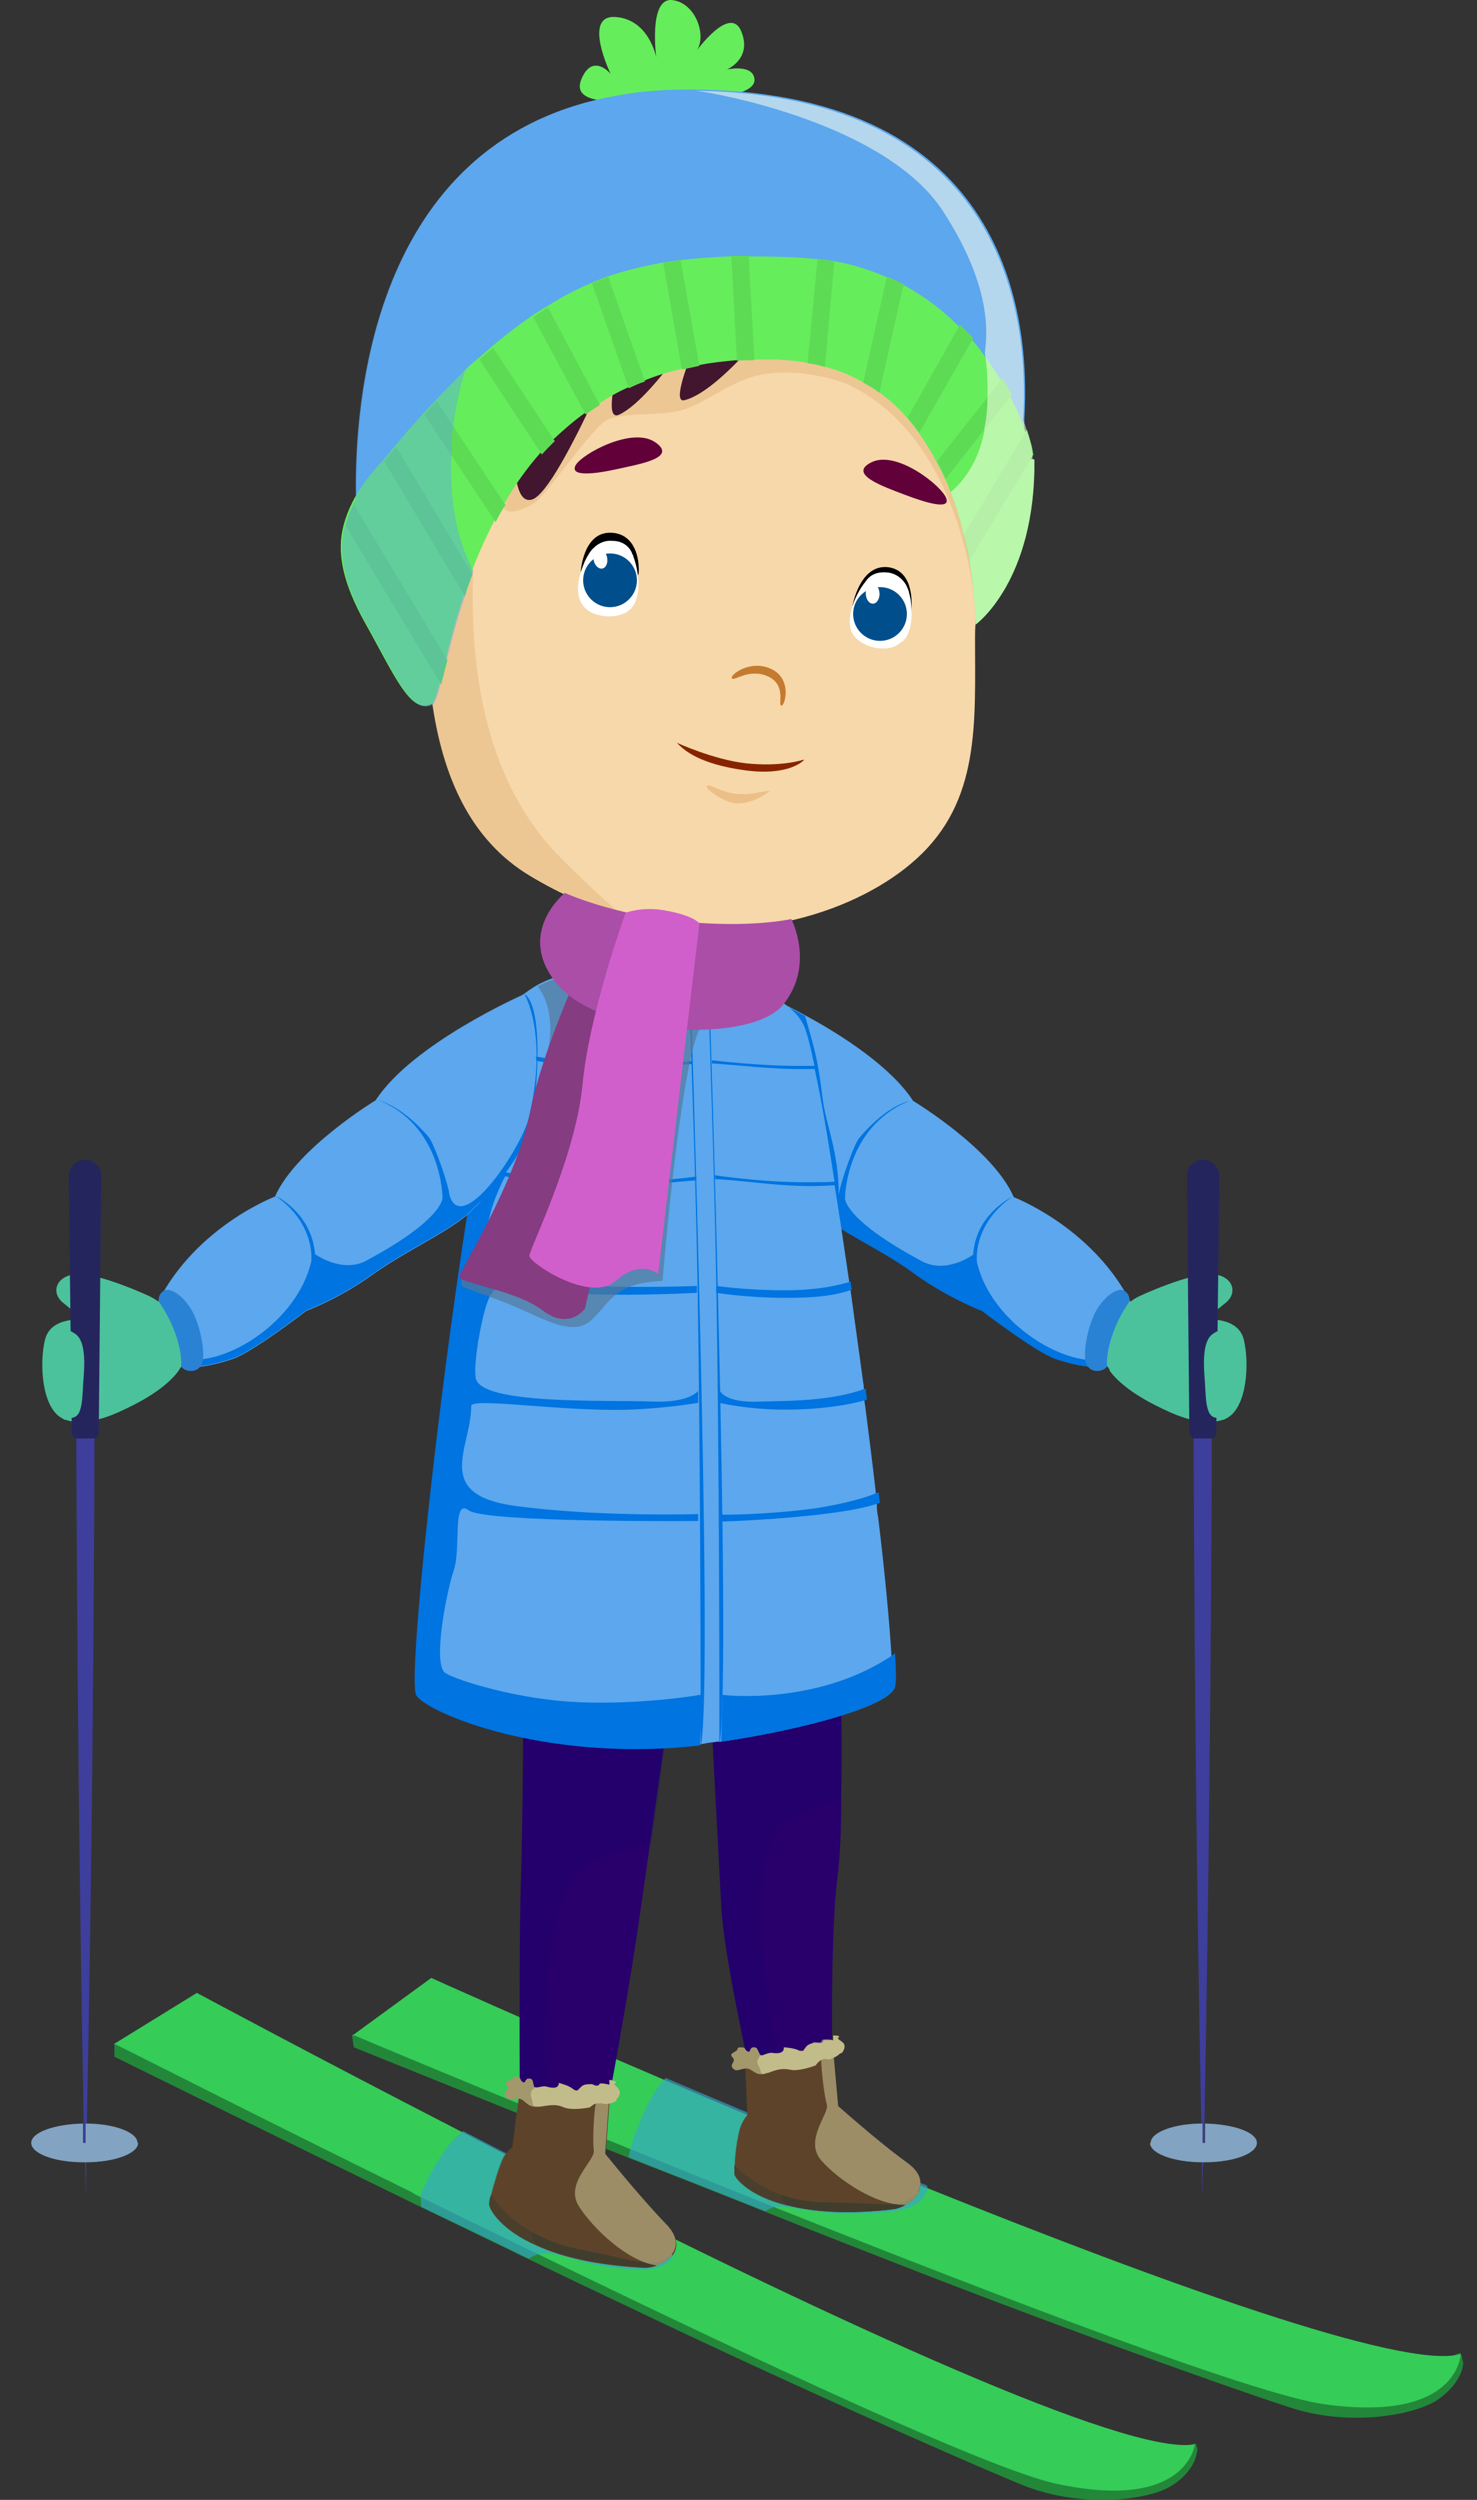 <svg width="65" height="110" viewBox="0 0 65 110" fill="none" xmlns="http://www.w3.org/2000/svg">
<rect x="0" y="0" width="65" height="110" fill="#333333" stroke="none"/>
<path d="M64.391 103.92C64.418 104.195 64.198 104.965 63.263 105.598C62.328 106.231 59.605 106.781 57.019 106.011C55.974 105.708 48.767 103.205 40.736 100.097C38.398 99.189 36.005 98.254 33.667 97.319C31.604 96.494 29.569 95.696 27.671 94.953C20.877 92.23 15.568 90.085 15.568 90.085L15.486 89.535C15.486 89.535 15.486 89.535 15.513 89.535C15.513 89.535 15.541 89.535 15.568 89.535L27.946 93.936L37.628 97.401L59.632 105.24L64.253 103.535C64.253 103.535 64.336 103.59 64.363 103.865L64.391 103.92Z" fill="#23873A"/>
<path d="M64.281 103.592C64.281 103.592 64.198 106.617 58.284 105.792C55.259 105.379 44.257 101.171 34.162 97.155C31.962 96.275 29.789 95.395 27.753 94.57C21.344 91.984 16.311 89.866 15.596 89.564C15.596 89.564 15.568 89.564 15.541 89.564H15.513L18.979 87.033C18.979 87.033 23.297 88.986 29.294 91.544C31.356 92.424 33.584 93.359 35.95 94.322C36.417 94.515 36.885 94.707 37.353 94.9C37.353 94.9 37.353 94.9 37.38 94.9C38.508 95.34 39.636 95.835 40.791 96.275C51.133 100.428 61.75 104.279 64.253 103.592H64.281Z" fill="#35CC58"/>
<path d="M26.323 94.375C26.185 94.87 29.046 97.703 29.156 97.951C29.816 99.189 28.743 99.656 27.89 99.601C26.35 99.519 24.59 98.913 23.379 98.308C22.884 98.088 22.499 97.841 22.224 97.648C20.849 96.658 22.884 94.21 22.884 94.21C22.884 94.21 22.829 86.206 22.912 83.153C23.022 79.659 23.022 75.424 23.022 75.424L29.403 75.369C29.403 75.369 29.403 75.424 29.403 75.506C29.321 76.111 28.936 78.779 28.605 81.145C28.33 83.07 28.083 84.803 28.028 85.161C27.478 88.764 26.405 94.733 26.323 94.375Z" fill="#29006B"/>
<g style="mix-blend-mode:multiply" opacity="0.15">
<path d="M29.403 75.396C29.403 75.396 29.403 75.451 29.403 75.534C29.321 76.139 29.046 78.752 28.66 81.172H28.605C27.78 81.2 26.267 81.695 25.607 82.245C23.159 84.335 24.232 94.458 24.232 94.458C24.232 94.458 23.104 97.016 27.808 99.464C27.67 99.464 24.287 98.336 23.407 98.308C22.912 98.088 22.527 97.841 22.252 97.648C20.876 96.658 22.912 94.21 22.912 94.21C22.912 94.21 22.857 86.206 22.939 83.153C23.049 79.659 23.049 75.424 23.049 75.424L29.431 75.369L29.403 75.396Z" fill="#000075"/>
</g>
<path d="M38.838 97.266C37.435 97.376 35.785 97.073 34.575 96.661C33.997 96.468 33.53 96.276 33.2 96.111C31.769 95.313 33.337 92.645 33.337 92.645C33.337 92.645 33.337 92.535 33.282 92.37C33.282 92.287 33.227 92.177 33.2 92.067C32.842 90.444 31.852 85.961 31.742 83.898C31.604 81.34 31.219 73.941 31.219 73.941L36.968 73.088C36.968 73.088 37.078 76.087 37.023 78.892C37.023 78.975 37.023 79.085 37.023 79.167C37.023 80.487 36.968 81.725 36.858 82.578C36.5 85.246 36.638 92.315 36.638 92.315C36.583 92.837 39.663 95.23 39.828 95.478C40.626 96.606 39.663 97.211 38.866 97.266H38.838Z" fill="#29006B"/>
<g style="mix-blend-mode:multiply" opacity="0.15">
<path d="M38.728 97.211C38.481 97.211 35.593 96.661 34.575 96.661C33.997 96.468 33.53 96.276 33.2 96.111C31.769 95.313 33.337 92.645 33.337 92.645C33.337 92.645 33.337 92.535 33.282 92.37C33.282 92.287 33.227 92.177 33.2 92.067C32.842 90.444 31.852 85.961 31.742 83.898C31.604 81.34 31.219 73.941 31.219 73.941L36.968 73.088C36.968 73.088 37.078 76.087 37.023 78.892C37.023 78.975 37.023 79.085 37.023 79.167C36.005 79.497 34.685 79.992 34.3 80.432C32.264 82.853 34.657 92.727 34.657 92.727C34.657 92.727 33.915 95.395 38.728 97.183V97.211Z" fill="#000075"/>
</g>
<path d="M31.329 44.838C30.201 45.223 29.184 44.783 28.523 44.315C28.221 44.123 28.001 43.903 27.891 43.793C27.808 43.71 27.753 43.655 27.753 43.655C27.781 43.655 27.808 43.6 27.836 43.572C29.019 42.5 28.716 39.639 28.716 39.639C28.716 39.639 31.659 39.364 31.714 39.887C31.714 39.914 31.714 39.942 31.714 39.997C31.522 40.409 31.549 41.427 31.577 42.225C31.604 42.802 31.659 43.242 31.659 43.242C31.659 43.242 33.309 44.15 31.329 44.838Z" fill="#F7C888"/>
<path d="M49.73 57.327C49.73 57.327 49.565 57.519 49.373 57.849C49.208 58.124 49.043 58.454 48.933 58.84C48.933 58.867 48.933 58.895 48.933 58.922C48.85 59.28 48.795 59.692 48.905 60.105C48.905 60.105 48.85 60.105 48.768 60.132C48.63 60.16 48.355 60.187 47.943 60.132C47.585 60.105 47.09 59.995 46.485 59.802C45.605 59.5 43.239 57.684 43.239 57.684C43.239 57.684 41.781 57.134 40.324 56.089C38.921 55.044 37.243 54.329 36.17 53.476C36.17 53.476 36.143 53.448 36.115 53.421C35.95 53.283 35.813 53.118 35.675 52.981C35.51 52.788 35.373 52.596 35.29 52.403C34.575 50.753 34.162 48.965 33.942 47.452C33.64 45.362 33.667 43.794 33.667 43.794C33.667 43.794 34.437 44.124 35.483 44.702C37.05 45.554 39.196 46.93 40.186 48.442C40.186 48.442 43.707 50.56 44.614 52.678C44.614 52.678 47.722 53.861 49.483 56.804C49.565 56.969 49.675 57.134 49.758 57.299C49.758 57.299 49.758 57.327 49.758 57.354L49.73 57.327Z" fill="#5CA7ED"/>
<path d="M48.878 60.105C48.878 60.105 48.823 60.105 48.74 60.132C48.603 60.16 48.328 60.187 47.915 60.132C47.557 60.105 47.062 59.995 46.457 59.802C45.577 59.5 43.212 57.684 43.212 57.684C43.212 57.684 41.754 57.134 40.296 56.089C38.893 55.044 37.215 54.329 36.143 53.476C36.143 53.476 36.115 53.448 36.088 53.421C35.923 53.283 35.785 53.118 35.648 52.981C33.915 51.276 33.309 49.928 33.145 48.387C32.732 44.096 33.612 43.794 33.612 43.794C33.612 43.794 34.382 44.124 35.428 44.702C35.812 46.049 35.978 46.489 36.198 48.305C36.335 49.488 36.913 50.643 36.913 52.596C36.94 52.183 37.573 50.34 37.821 50.065C38.866 48.828 39.718 48.525 40.021 48.442C37.188 49.598 37.188 52.733 37.188 52.733C37.188 52.788 37.215 53.696 40.544 55.484C41.644 56.089 42.827 55.209 42.827 55.209C42.937 53.503 44.367 52.761 44.559 52.651C42.772 53.889 42.992 55.539 42.992 55.539C43.514 57.794 45.907 59.582 47.778 59.83C48.08 59.885 48.355 59.885 48.63 59.83L48.74 59.94L48.878 60.077V60.105Z" fill="#0074E0"/>
<path d="M48.63 59.83C48.63 59.83 48.63 59.995 48.85 60.297C49.126 60.682 49.731 61.287 51.106 61.947C51.353 62.057 52.756 62.828 53.829 62.47C53.884 62.47 53.911 62.443 53.967 62.415C54.902 61.947 54.984 59.94 54.737 58.949C54.489 57.904 53.031 58.069 53.031 58.069C53.031 58.069 53.389 57.767 53.939 57.327C54.489 56.886 54.269 56.144 53.361 56.061C52.454 55.979 50.116 57.024 50.006 57.106C49.401 57.437 49.126 58.042 49.015 58.482C48.933 58.757 48.685 59.83 48.685 59.83H48.63Z" fill="#4BC29C"/>
<g style="mix-blend-mode:multiply">
<path d="M48.822 60.299C49.097 60.684 49.702 61.289 51.078 61.949C51.325 62.059 52.728 62.829 53.801 62.472C53.856 62.472 53.883 62.444 53.938 62.417C53.938 61.977 53.636 61.206 53.636 61.206C53.636 61.206 54.461 58.621 53.581 58.346C52.728 58.071 52.618 58.263 52.618 58.263C52.618 58.263 50.665 57.961 50.197 58.346C49.73 58.731 49.758 59.639 49.07 60.106C48.96 60.161 48.877 60.244 48.822 60.299Z" fill="#4BC29C"/>
</g>
<path d="M52.894 93.439C52.894 93.714 52.894 93.989 52.894 94.292H53.004C53.004 94.017 53.004 93.742 53.004 93.439C53.196 83.592 53.306 72.095 53.334 62.605C53.334 58.837 53.334 55.041 53.334 51.246H52.536C52.481 64.833 52.591 79.659 52.866 93.412L52.894 93.439Z" fill="#3E3E9C"/>
<path d="M52.894 94.291C52.894 94.594 52.894 94.869 52.894 95.144C52.894 95.666 52.894 96.189 52.921 96.712C52.921 96.216 52.921 95.694 52.949 95.144C52.949 94.869 52.949 94.594 52.949 94.291H52.839H52.894Z" fill="#3E3E9C"/>
<path d="M50.61 94.293C50.61 94.761 51.656 95.146 52.921 95.146H53.003C54.296 95.146 55.314 94.761 55.314 94.293C55.314 93.826 54.296 93.468 53.031 93.44C53.031 93.743 53.031 94.018 53.031 94.293H52.921C52.921 94.018 52.921 93.743 52.921 93.44C51.656 93.44 50.638 93.826 50.638 94.293H50.61Z" fill="#82A3C2"/>
<path d="M52.536 63.294H53.334C53.334 63.294 53.526 63.212 53.526 63.102L53.664 51.77C53.664 51.357 53.334 51.027 52.948 51.027C52.536 51.027 52.206 51.357 52.233 51.77L52.343 63.102C52.343 63.102 52.426 63.294 52.536 63.294Z" fill="#25255E"/>
<path d="M54.242 58.456C54.242 58.456 53.884 58.346 53.361 58.704C52.976 58.979 52.949 59.777 53.004 60.519C53.086 61.455 53.004 62.362 53.554 62.39C54.489 62.39 55.039 59.447 54.242 58.484V58.456Z" fill="#4BC29C"/>
<path d="M49.703 57.272C49.703 57.272 49.758 56.914 49.428 56.777C49.098 56.639 48.383 57.217 48.08 58.014C47.86 58.565 47.722 59.252 47.75 59.747C47.805 60.517 48.575 60.38 48.713 60.132C48.713 60.132 48.603 58.867 49.703 57.272Z" fill="#2A82D4"/>
<path d="M17.356 23.111C17.658 24.459 18.098 24.486 18.098 24.486H18.538H18.786H18.841H19.226L20.849 24.459H21.124L42.441 24.046C42.441 24.046 42.881 22.753 43.349 21.048C43.376 20.855 43.431 20.69 43.486 20.525C43.486 20.498 43.514 20.498 43.514 20.47C43.734 19.645 43.926 18.792 44.119 17.912C44.174 17.692 44.201 17.472 44.201 17.252C44.366 16.509 44.449 15.822 44.476 15.189V15.134C44.476 14.942 44.476 14.722 44.476 14.557C44.476 14.502 44.476 14.474 44.476 14.419C44.476 14.062 44.421 13.759 44.339 13.511C44.064 12.741 43.431 11.668 42.331 10.596C42.221 10.458 42.111 10.348 41.946 10.238C41.753 9.991 41.478 9.826 41.203 9.606C41.203 9.551 41.093 9.496 41.038 9.468C40.763 9.248 40.433 9.028 40.075 8.835C40.02 8.78 39.91 8.725 39.828 8.67C39.718 8.588 39.58 8.533 39.498 8.45C39.47 8.45 39.415 8.423 39.388 8.395C39.195 8.313 39.003 8.203 38.755 8.093C38.645 8.038 38.535 7.983 38.425 7.955C37.022 7.323 35.344 6.883 33.392 6.8C33.227 6.772 33.089 6.745 32.952 6.772C32.456 6.745 31.961 6.717 31.439 6.772C31.301 6.772 31.136 6.772 31.026 6.8C30.834 6.8 30.613 6.8 30.421 6.8C29.953 6.827 29.513 6.883 29.073 6.938C28.963 6.965 28.881 6.938 28.798 6.993C28.441 7.048 28.11 7.103 27.78 7.158C27.643 7.158 27.505 7.185 27.395 7.213C27.175 7.268 26.928 7.295 26.708 7.378C26.515 7.378 26.35 7.46 26.158 7.488C24.067 8.038 22.334 8.835 20.959 9.881C20.739 10.046 20.519 10.238 20.299 10.458C20.134 10.596 19.969 10.761 19.831 10.898C19.776 10.953 19.694 11.063 19.639 11.118C19.529 11.228 19.419 11.393 19.309 11.531C19.199 11.641 19.089 11.806 18.979 11.944C18.924 11.999 18.896 12.054 18.841 12.136C18.703 12.274 18.593 12.466 18.511 12.659C18.456 12.741 18.428 12.796 18.373 12.879C18.291 13.016 18.208 13.181 18.126 13.319C17.988 13.594 17.878 13.869 17.768 14.171C17.768 14.199 17.741 14.254 17.713 14.281C17.603 14.612 17.493 14.969 17.411 15.354C17.246 16.014 17.136 16.757 17.053 17.5C17.053 17.692 17.053 17.857 17.053 18.05C16.971 20.69 17.136 22.258 17.383 23.193L17.356 23.111Z" fill="#25002E"/>
<path d="M42.056 11.75C42.056 11.75 42.083 11.86 42.111 11.915C42.166 12.08 42.276 12.245 42.331 12.493C42.441 12.795 42.578 13.153 42.661 13.566C42.716 13.758 42.771 13.923 42.799 14.143C42.799 14.226 42.854 14.336 42.854 14.418C42.881 14.528 42.881 14.611 42.936 14.721C42.936 14.803 42.936 14.886 42.991 14.968C42.991 15.051 43.019 15.133 43.046 15.243C43.129 15.656 43.184 16.124 43.239 16.619C43.294 17.031 43.321 17.526 43.376 18.021C43.404 18.627 43.459 19.287 43.459 20.002C43.459 20.167 43.486 20.305 43.486 20.47C43.486 20.47 43.486 20.497 43.486 20.524C43.514 20.579 43.486 20.634 43.514 20.69C43.514 20.772 43.514 20.855 43.514 20.937C43.514 21.377 43.514 21.79 43.514 22.23C43.514 23.055 43.486 23.688 43.404 24.238C43.266 26.053 42.909 26.603 42.909 28.034C42.909 31.802 43.156 35.24 40.323 37.798C37.875 40.026 32.869 41.841 27.395 40.301C26.048 39.944 24.7 39.366 23.325 38.541C20.712 36.973 19.474 34.195 19.006 30.812C19.006 30.757 18.979 30.647 18.951 30.454C18.924 29.986 18.841 29.079 18.786 28.089C18.786 27.841 18.786 27.593 18.786 27.346C18.786 27.098 18.786 26.851 18.786 26.603V26.548C18.786 26.466 18.786 26.356 18.786 26.273C18.786 26.026 18.786 25.833 18.786 25.613C18.786 25.503 18.786 25.393 18.786 25.283C18.786 24.953 18.786 24.678 18.786 24.458C18.786 24.32 18.786 24.21 18.786 24.155C18.786 24.073 18.786 23.99 18.786 23.908C18.786 23.853 18.786 23.825 18.786 23.798C18.786 22.587 18.786 21.322 18.896 18.682C18.896 18.434 18.896 18.159 18.951 17.884C18.951 17.554 18.979 17.196 18.979 16.811C18.979 16.536 19.006 16.234 19.034 15.931C19.034 15.931 19.034 15.876 19.034 15.849C19.034 15.739 19.034 15.656 19.034 15.546C19.034 15.354 19.034 15.161 19.116 14.968C19.089 14.968 19.116 14.968 19.116 14.913C19.171 14.446 19.281 14.033 19.391 13.648C19.446 13.511 19.474 13.401 19.529 13.318C19.529 13.236 19.611 13.153 19.611 13.07C19.611 13.07 19.611 13.043 19.611 13.015C19.886 12.465 20.244 11.943 20.684 11.53C20.684 11.503 20.684 11.503 20.739 11.475C21.042 11.145 21.372 10.898 21.757 10.623C23.049 9.715 24.7 9.192 26.515 8.862C26.763 8.807 27.038 8.78 27.313 8.725C27.643 8.67 27.973 8.642 28.331 8.642C28.413 8.642 28.523 8.615 28.633 8.615C28.991 8.615 29.403 8.56 29.761 8.56C30.861 8.56 31.961 8.56 33.062 8.642C33.199 8.642 33.309 8.642 33.447 8.67C33.557 8.67 33.639 8.67 33.749 8.697C33.859 8.697 33.969 8.697 34.079 8.697C35.427 8.862 36.665 9.055 37.765 9.302C37.792 9.302 37.847 9.302 37.875 9.33C38.068 9.385 38.26 9.44 38.453 9.467H38.563C38.783 9.55 38.975 9.605 39.168 9.66C40.158 9.962 40.901 10.292 41.286 10.623C41.396 10.705 41.478 10.787 41.506 10.842L41.588 10.98C41.698 11.145 41.863 11.393 42.028 11.723L42.056 11.75Z" fill="#F7D8AA"/>
<path d="M41.643 21.928C41.451 21.378 39.47 19.811 38.37 20.333C37.27 20.856 38.865 21.406 39.8 21.763C40.736 22.121 41.836 22.451 41.643 21.928Z" fill="#610039"/>
<path d="M25.332 20.472C25.607 19.977 27.808 18.767 28.825 19.454C29.843 20.142 28.165 20.417 27.175 20.637C26.185 20.857 25.057 20.995 25.332 20.472Z" fill="#610039"/>
<path d="M35.372 33.452C35.372 33.452 34.739 34.167 32.759 33.892C30.778 33.617 30.091 33.012 29.788 32.682C29.788 32.682 31.383 33.424 32.841 33.589C34.437 33.754 35.372 33.424 35.372 33.424V33.452Z" fill="#872400"/>
<path d="M34.382 31.06C34.547 31.06 34.877 29.877 33.942 29.437C33.007 28.997 32.099 29.712 32.209 29.85C32.319 29.987 32.979 29.382 33.804 29.767C34.629 30.152 34.217 31.033 34.382 31.033V31.06Z" fill="#C47A2F"/>
<path opacity="0.34" d="M33.887 34.802C33.887 34.802 33.199 35.379 32.401 35.352C31.934 35.352 30.971 34.692 31.108 34.582C31.246 34.471 31.741 34.884 32.484 34.939C33.227 34.994 33.804 34.719 33.887 34.829V34.802Z" fill="#D69049"/>
<path d="M43.239 24.486C43.679 24.486 45.467 19.37 44.806 14.997C44.394 12.439 42.551 10.678 40.681 9.743C35.647 7.185 29.541 7.35 25.69 8.56C21.839 9.771 18.099 11.504 18.264 16.84C18.429 22.176 18.566 24.844 19.281 25.421C19.996 25.999 20.519 25.669 21.014 24.156C21.179 23.634 21.372 22.066 21.647 20.69C22.142 17.995 22.802 17.17 22.802 17.17C22.802 17.17 22.142 22.341 23.407 21.983C24.672 21.626 28.193 12.824 28.193 12.824C28.193 12.824 26.13 18.793 27.258 18.242C28.908 17.445 31.549 13.016 31.549 13.016C31.549 13.016 29.238 17.83 30.119 17.61C31.934 17.17 35.152 12.686 35.152 12.686C35.152 12.686 39.745 17.885 40.406 17.555C41.066 17.225 39.663 13.456 39.663 13.456C39.663 13.456 41.341 19.948 42.056 19.728C43.101 19.425 42.303 14.392 42.303 14.392C42.303 14.392 42.936 17.72 43.349 20.938C43.541 22.423 42.799 24.459 43.239 24.486Z" fill="#25002E"/>
<path d="M37.518 26.658C37.518 26.658 37.82 24.87 39.031 24.953C39.966 25.035 40.241 25.998 40.076 27.208C39.966 28.089 37.518 26.658 37.518 26.658Z" fill="black"/>
<g style="mix-blend-mode:multiply" opacity="0.18">
<path d="M18.979 30.812C19.446 34.168 20.684 36.946 23.297 38.514C24.672 39.339 26.048 39.917 27.395 40.274C26.57 39.587 25.69 38.761 24.7 37.771C21.207 34.278 20.684 29.134 20.822 25.119C20.822 24.871 20.822 24.651 20.849 24.431C20.987 21.955 21.454 20.608 21.894 20.663C22.334 20.718 21.207 23.441 23.462 22.175C24.012 21.873 26.103 18.71 26.763 18.462C27.616 18.132 28.853 18.297 29.788 18.105C30.971 17.857 32.071 16.757 33.529 16.482C34.987 16.207 36.747 16.647 37.38 16.949C42.331 19.342 42.881 26.439 42.881 26.439C42.881 26.439 44.284 23.358 43.789 21.818C42.716 18.38 39.223 14.831 39.278 14.749C39.333 14.639 37.38 11.283 37.38 11.283C37.297 11.283 21.812 15.464 21.702 15.437C21.537 15.437 21.372 15.354 21.207 15.244C21.152 15.244 21.097 15.189 21.097 15.162C20.932 15.052 20.822 14.941 20.712 14.804V14.749C20.326 14.226 20.299 13.649 20.299 13.649C20.189 13.566 20.106 13.511 20.051 13.429C19.996 13.401 19.969 13.374 19.941 13.346C19.886 13.264 19.804 13.181 19.749 13.099C19.721 13.099 19.721 13.071 19.694 13.044C19.529 12.851 19.446 12.686 19.391 12.466C19.391 12.466 19.336 12.328 19.336 12.273C19.281 11.998 19.281 11.751 19.336 11.503C19.226 11.613 19.116 11.778 19.006 11.916C18.951 11.971 18.924 12.026 18.869 12.108C18.731 12.246 18.621 12.438 18.539 12.631C18.484 12.713 18.456 12.768 18.401 12.851C18.319 12.989 18.236 13.154 18.154 13.291C18.016 13.566 17.906 13.841 17.796 14.144C17.796 14.171 17.768 14.226 17.741 14.254C17.631 14.584 17.521 14.941 17.438 15.326C17.273 15.987 17.163 16.729 17.081 17.472C17.081 17.665 17.081 17.829 17.081 18.022C16.998 20.663 17.163 22.23 17.411 23.166C16.366 23.138 19.034 30.867 19.034 30.867L18.979 30.812Z" fill="#C47A2F"/>
</g>
<path d="M39.663 28.254C39.663 28.254 39.443 28.419 39.361 28.447C39.003 28.611 38.178 28.584 37.655 28.061C37.078 27.511 37.573 26.218 38.095 25.586C38.095 25.558 38.15 25.531 38.178 25.476C38.425 25.201 38.783 25.146 39.14 25.201C39.416 25.256 39.691 25.421 39.883 25.751C39.911 25.833 39.966 25.916 39.993 26.026C40.021 26.136 40.048 26.246 40.076 26.384C40.213 27.456 39.993 27.979 39.718 28.226L39.663 28.254Z" fill="white"/>
<path d="M38.728 28.2C39.381 28.2 39.91 27.67 39.91 27.017C39.91 26.364 39.381 25.834 38.728 25.834C38.075 25.834 37.545 26.364 37.545 27.017C37.545 27.67 38.075 28.2 38.728 28.2Z" fill="#004F8C"/>
<path d="M38.42 26.563C38.587 26.557 38.715 26.355 38.706 26.112C38.697 25.869 38.554 25.677 38.387 25.684C38.22 25.69 38.092 25.892 38.101 26.135C38.11 26.378 38.253 26.569 38.42 26.563Z" fill="white"/>
<path d="M25.553 25.202C25.553 25.202 25.635 23.441 26.845 23.441C27.781 23.441 28.138 24.294 28.111 25.174C28.083 26.054 25.553 25.174 25.553 25.174V25.202Z" fill="black"/>
<path d="M27.753 26.798C27.753 26.798 27.643 26.88 27.588 26.935C26.928 27.293 26.131 27.073 25.828 26.825C25.525 26.578 25.168 26 25.745 24.68C25.855 24.46 25.965 24.267 26.103 24.13C26.378 23.855 26.681 23.772 26.956 23.799C27.313 23.799 27.643 23.965 27.808 24.322C27.808 24.35 27.836 24.405 27.863 24.432V24.46C28.138 25.175 28.248 26.302 27.753 26.798Z" fill="white"/>
<path d="M26.846 26.718C27.499 26.718 28.029 26.188 28.029 25.535C28.029 24.882 27.499 24.352 26.846 24.352C26.193 24.352 25.663 24.882 25.663 25.535C25.663 26.188 26.193 26.718 26.846 26.718Z" fill="#004F8C"/>
<path d="M26.508 25.017C26.672 24.984 26.765 24.764 26.717 24.526C26.669 24.288 26.497 24.122 26.333 24.155C26.169 24.188 26.076 24.408 26.124 24.646C26.172 24.884 26.344 25.051 26.508 25.017Z" fill="white"/>
<path d="M39.388 74.242C39.333 74.379 39.195 74.517 39.003 74.655C37.82 75.452 34.409 76.25 31.741 76.635C31.741 76.635 31.714 76.635 31.686 76.635C31.604 76.635 31.521 76.635 31.439 76.662C31.246 76.662 31.054 76.718 30.861 76.745H30.834C30.393 76.8 29.981 76.828 29.651 76.855C23.352 77.268 18.759 75.232 18.346 74.544C18.016 73.994 18.924 64.973 20.079 56.913C20.079 56.721 20.134 56.556 20.161 56.363C20.299 55.346 20.464 54.328 20.602 53.365C20.602 53.283 20.602 53.2 20.629 53.118C20.629 53.063 20.629 53.008 20.657 52.925C21.372 48.414 22.114 44.839 22.637 44.151C22.747 44.013 22.884 43.848 23.049 43.738C23.242 43.601 23.435 43.463 23.627 43.353C25.525 42.308 28.386 42.611 28.386 42.611C29.238 43.216 29.871 43.546 30.311 43.683H30.338C30.696 43.766 30.971 43.766 31.164 43.683C31.164 43.683 31.164 43.683 31.191 43.683C31.549 43.518 31.604 43.188 31.604 43.188C31.604 43.188 31.741 43.188 31.989 43.243C32.814 43.381 34.684 43.821 35.344 45.059C35.482 45.306 35.647 45.966 35.84 46.874C35.84 46.901 35.84 46.956 35.84 46.984C36.115 48.222 36.417 49.955 36.72 51.962C36.72 52.017 36.72 52.045 36.72 52.1C36.94 53.448 37.16 54.933 37.38 56.446C37.38 56.556 37.407 56.693 37.435 56.803C37.627 58.206 37.82 59.609 38.013 61.012C38.013 61.039 38.013 61.067 38.013 61.122C38.013 61.149 38.013 61.204 38.013 61.259C38.013 61.369 38.013 61.452 38.04 61.507C38.04 61.617 38.04 61.727 38.068 61.809C38.233 63.102 38.398 64.395 38.535 65.605C38.535 65.77 38.563 65.908 38.59 66.073C38.59 66.155 38.59 66.21 38.59 66.293C38.59 66.458 38.618 66.623 38.645 66.76C38.948 69.236 39.14 71.381 39.223 72.702C39.278 73.499 39.278 74.022 39.223 74.159L39.388 74.242Z" fill="#5CA7ED"/>
<path d="M30.889 74.601L30.807 76.802C30.366 76.856 29.954 76.884 29.624 76.912C23.325 77.324 18.732 75.289 18.319 74.601C17.934 73.941 19.227 61.921 20.602 53.174C20.657 53.174 22.445 51.166 22.225 51.771C22.225 51.771 19.942 55.897 23.023 56.337C26.103 56.777 30.669 56.585 30.669 56.585V56.887C30.669 56.887 25.305 57.19 22.555 56.64C21.73 56.475 21.455 56.695 21.042 59.033C20.96 59.583 20.877 60.216 20.932 60.628C21.125 61.838 26.736 61.591 28.716 61.673C30.284 61.728 30.669 61.261 30.724 61.206V61.728C30.724 61.728 29.294 61.976 27.616 62.031C24.728 62.114 20.739 61.481 20.739 61.866C20.739 63.709 19.007 65.772 22.692 66.267C26.378 66.762 30.724 66.624 30.724 66.624V66.927C30.724 66.927 21.372 67.01 20.63 66.459C19.887 65.909 20.299 68.11 19.969 69.1C19.639 70.09 19.062 73.088 19.557 73.583C19.804 73.831 22.362 74.684 25.003 74.876C27.836 75.069 30.752 74.601 30.807 74.574L30.889 74.601Z" fill="#0074E0"/>
<path d="M22.775 47.452C22.527 48.965 22.142 50.725 21.427 52.403C21.344 52.596 21.207 52.788 21.042 52.981C20.904 53.118 20.739 53.283 20.602 53.421C20.602 53.421 20.574 53.449 20.547 53.476C19.502 54.329 17.824 55.071 16.393 56.089C14.963 57.134 13.478 57.684 13.478 57.684C13.478 57.684 11.085 59.527 10.232 59.802C8.499 60.38 7.812 60.105 7.812 60.105C8.114 58.62 6.931 57.327 6.931 57.327C8.609 53.971 12.102 52.651 12.102 52.651C13.038 50.533 16.531 48.415 16.531 48.415C18.154 45.912 23.022 43.767 23.022 43.767C23.022 43.767 23.05 45.334 22.747 47.425L22.775 47.452Z" fill="#5CA7ED"/>
<path d="M23.545 48.361C23.407 49.929 22.774 51.249 21.042 52.955C20.904 53.092 20.739 53.257 20.602 53.395C20.602 53.395 20.574 53.422 20.547 53.45C19.501 54.302 17.823 55.045 16.393 56.063C14.963 57.108 13.478 57.658 13.478 57.658C13.478 57.658 11.085 59.501 10.232 59.776C8.499 60.354 7.811 60.079 7.811 60.079L8.059 59.803C9.984 60.134 13.092 58.126 13.698 55.513C13.698 55.513 13.918 53.862 12.13 52.625C12.322 52.707 13.725 53.477 13.863 55.183C13.863 55.183 15.073 56.063 16.146 55.458C19.529 53.642 19.474 52.707 19.474 52.707C19.474 52.707 19.474 49.516 16.613 48.389C16.833 48.471 17.741 48.719 18.869 50.039C19.116 50.342 19.749 52.157 19.776 52.569C20.299 54.467 22.967 50.534 23.297 49.104C24.122 45.446 23.077 43.74 23.077 43.74C23.077 43.74 23.957 44.015 23.545 48.334V48.361Z" fill="#0074E0"/>
<path d="M8.087 59.831C8.087 59.831 8.087 59.996 7.867 60.299C7.592 60.684 6.987 61.289 5.611 61.949C5.364 62.059 3.961 62.829 2.888 62.472C2.833 62.472 2.806 62.444 2.751 62.416C1.816 61.949 1.733 59.941 1.981 58.951C2.228 57.906 3.686 58.071 3.686 58.071C3.686 58.071 3.328 57.768 2.778 57.328C2.228 56.888 2.448 56.145 3.356 56.063C4.264 55.98 6.602 57.025 6.712 57.108C7.317 57.438 7.592 58.043 7.702 58.483C7.784 58.758 8.032 59.831 8.032 59.831H8.087Z" fill="#4BC29C"/>
<g style="mix-blend-mode:multiply">
<path d="M7.866 60.3C7.591 60.685 6.986 61.29 5.611 61.95C5.363 62.06 3.96 62.83 2.888 62.473C2.833 62.473 2.805 62.445 2.75 62.418C2.75 61.978 3.053 61.208 3.053 61.208C3.053 61.208 2.227 58.622 3.108 58.347C3.96 58.072 4.07 58.264 4.07 58.264C4.07 58.264 6.023 57.962 6.491 58.347C6.958 58.732 6.931 59.64 7.619 60.107C7.729 60.162 7.811 60.245 7.866 60.3Z" fill="#4BC29C"/>
</g>
<path d="M3.795 93.441C3.795 93.716 3.795 93.991 3.795 94.293H3.685C3.685 94.018 3.685 93.743 3.685 93.441C3.493 83.594 3.383 72.096 3.355 62.607C3.355 58.839 3.355 55.043 3.355 51.247H4.153C4.208 64.835 4.098 79.66 3.823 93.413L3.795 93.441Z" fill="#3E3E9C"/>
<path d="M3.795 94.292C3.795 94.595 3.795 94.87 3.795 95.145C3.795 95.667 3.795 96.19 3.768 96.713C3.768 96.217 3.768 95.695 3.74 95.145C3.74 94.87 3.74 94.595 3.74 94.292H3.85H3.795Z" fill="#3E3E9C"/>
<path d="M6.078 94.294C6.078 94.762 5.033 95.147 3.768 95.147H3.685C2.393 95.147 1.375 94.762 1.375 94.294C1.375 93.826 2.393 93.469 3.658 93.441C3.658 93.744 3.658 94.019 3.658 94.294H3.768C3.768 94.019 3.768 93.744 3.768 93.441C5.033 93.441 6.051 93.826 6.051 94.294H6.078Z" fill="#82A3C2"/>
<path d="M4.153 63.296H3.355C3.355 63.296 3.162 63.213 3.162 63.103L3.025 51.771C3.025 51.358 3.355 51.028 3.74 51.028C4.153 51.028 4.483 51.358 4.455 51.771L4.345 63.103C4.345 63.103 4.263 63.296 4.153 63.296Z" fill="#25255E"/>
<path d="M2.448 58.456C2.448 58.456 2.806 58.346 3.328 58.704C3.713 58.979 3.741 59.777 3.686 60.519C3.603 61.455 3.686 62.362 3.136 62.39C2.2 62.39 1.65 59.447 2.448 58.484V58.456Z" fill="#4BC29C"/>
<path d="M6.987 57.272C6.987 57.272 6.932 56.914 7.262 56.777C7.592 56.639 8.307 57.217 8.609 58.014C8.829 58.565 8.967 59.252 8.939 59.747C8.884 60.517 8.114 60.38 7.977 60.132C7.977 60.132 8.087 58.867 6.987 57.272Z" fill="#2A82D4"/>
<path d="M22.142 51.744C22.142 51.744 24.013 52.129 26.186 52.212C27.726 52.267 29.431 52.019 30.641 51.937V51.772C30.641 51.772 28.441 52.074 26.213 52.047C24.673 52.047 23.05 51.744 22.252 51.579C22.252 51.579 22.06 51.634 22.17 51.717L22.142 51.744Z" fill="#0074E0"/>
<path d="M23.628 46.681C23.628 46.681 25.141 46.984 26.873 47.039C28.111 47.066 29.486 46.874 30.449 46.819V46.681C30.449 46.681 28.661 46.929 26.873 46.901C25.636 46.901 24.26 46.599 23.6 46.489C23.6 46.489 23.573 46.571 23.6 46.654L23.628 46.681Z" fill="#0074E0"/>
<path d="M31.521 56.887V56.584C31.521 56.584 32.842 56.777 34.52 56.777C35.427 56.777 36.472 56.694 37.435 56.392C37.435 56.502 37.463 56.639 37.49 56.749C36.555 57.079 35.51 57.107 34.575 57.107C32.869 57.107 31.521 56.887 31.521 56.887Z" fill="#0074E0"/>
<path d="M39.388 74.244C39.333 74.381 39.196 74.519 39.003 74.656C37.82 75.454 34.41 76.251 31.742 76.637L31.797 74.574C31.852 74.601 36.088 75.069 39.388 72.758C39.443 73.556 39.443 74.079 39.388 74.216V74.244Z" fill="#0074E0"/>
<path d="M31.687 61.727V61.204C31.687 61.204 31.907 61.754 33.475 61.672C34.493 61.644 36.611 61.672 38.096 61.094C38.096 61.204 38.151 61.479 38.151 61.589C37.133 61.892 35.758 62.029 34.575 62.029C32.897 62.029 31.66 61.727 31.66 61.727H31.687Z" fill="#0074E0"/>
<path d="M38.728 66.129C37.931 66.404 36.913 66.541 36.005 66.651C33.75 66.899 31.715 66.954 31.715 66.954V66.651C31.715 66.651 33.53 66.679 35.84 66.376C36.721 66.239 37.821 66.019 38.673 65.661C38.673 65.826 38.701 65.964 38.728 66.129Z" fill="#0074E0"/>
<path d="M36.803 52.019C36.803 52.019 36.803 52.101 36.803 52.156C36.555 52.156 36.307 52.184 36.032 52.184C34.492 52.239 32.677 51.936 31.467 51.881V51.716C31.467 51.716 33.777 52.074 36.005 52.019C36.252 52.019 36.528 52.019 36.775 51.991L36.803 52.019Z" fill="#0074E0"/>
<path d="M52.673 107.855C52.673 108.13 52.426 108.9 51.435 109.45C50.445 110 47.695 110.358 45.192 109.423C44.174 109.038 37.187 106.012 29.376 102.326C27.368 101.364 25.305 100.401 23.27 99.411C22.967 99.273 22.692 99.136 22.417 98.998C21.097 98.366 19.804 97.733 18.539 97.128C18.401 97.045 18.236 96.99 18.099 96.908C10.864 93.387 5.033 90.499 5.033 90.499V89.921C5.033 89.921 5.061 89.921 5.088 89.921C5.088 89.921 5.143 89.921 5.171 89.949L18.291 95.753L18.786 95.973L24.342 98.448L27.478 99.823L47.887 108.873L52.618 107.525C52.618 107.525 52.673 107.58 52.701 107.855H52.673Z" fill="#23873A"/>
<path d="M52.591 107.523C52.591 107.523 52.288 110.549 46.457 109.284C43.542 108.651 33.309 103.865 23.738 99.217C23.517 99.107 23.297 98.997 23.105 98.914C21.537 98.144 19.969 97.401 18.484 96.659C18.346 96.604 18.236 96.549 18.126 96.466C11.305 93.111 5.804 90.305 5.061 89.947C5.061 89.947 5.034 89.947 5.006 89.947L8.664 87.692C8.664 87.692 13.671 90.387 20.299 93.798C20.299 93.798 20.327 93.798 20.354 93.826C21.262 94.293 22.197 94.788 23.16 95.256C23.82 95.586 24.508 95.944 25.168 96.274C36.363 101.912 49.648 108.129 52.591 107.551V107.523Z" fill="#35CC58"/>
<path d="M35.922 47.04C35.73 47.04 35.565 47.04 35.372 47.04C34.134 47.067 32.291 46.847 31.329 46.792V46.655C31.329 46.655 33.584 46.93 35.372 46.902C35.565 46.902 35.73 46.902 35.922 46.902C35.922 46.93 35.922 46.985 35.922 47.012V47.04Z" fill="#0074E0"/>
<path d="M31.714 76.663C31.714 76.663 31.686 76.663 31.659 76.663C31.659 74.738 31.659 64.258 31.521 56.419C31.411 50.175 31.164 44.536 31.191 43.739C31.191 43.739 31.191 43.739 31.219 43.739C31.219 43.739 31.219 43.766 31.219 43.794C31.219 43.794 32.181 72.757 31.686 76.663H31.714Z" fill="#0074E0"/>
<path d="M30.861 76.773H30.834C30.834 75.178 30.834 64.423 30.696 56.419C30.586 50.093 30.311 44.427 30.366 43.711H30.394C30.394 43.711 30.394 43.739 30.394 43.766C30.394 43.766 31.384 73.335 30.861 76.746V76.773Z" fill="#0074E0"/>
<g style="mix-blend-mode:multiply" opacity="0.64">
<path d="M29.679 99.136C29.431 99.713 28.936 99.961 27.451 99.823C27.121 99.796 26.763 99.741 26.351 99.686C25.635 99.576 24.81 99.218 24.233 99.163C24.04 99.163 23.903 99.163 23.738 99.191C23.545 99.218 23.407 99.301 23.27 99.383C22.967 99.246 22.692 99.108 22.417 98.971C21.097 98.338 19.804 97.705 18.539 97.1C18.539 96.908 18.484 96.715 18.512 96.633C18.512 96.578 18.622 96.302 18.787 95.972C19.144 95.257 19.749 94.212 20.382 93.772C21.29 94.24 22.225 94.735 23.187 95.202C24.013 95.835 24.838 96.44 25.691 96.853C25.883 97.293 29.899 98.668 29.706 99.136H29.679Z" fill="#35A6CC"/>
</g>
<g style="mix-blend-mode:multiply" opacity="0.64">
<path d="M40.818 96.275C40.818 96.275 40.818 96.275 40.818 96.303C40.626 96.99 40.075 97.32 38.343 97.375C38.123 97.375 37.903 97.375 37.627 97.403C37.435 97.403 37.242 97.403 37.05 97.403C36.225 97.375 35.4 97.238 34.519 97.1C34.382 97.1 34.272 97.073 34.162 97.1C34.162 97.1 34.079 97.1 34.024 97.128C33.887 97.183 33.777 97.238 33.667 97.293C31.604 96.468 29.568 95.67 27.67 94.927V94.872C27.67 94.872 27.698 94.707 27.753 94.515C27.78 94.405 27.835 94.24 27.89 94.075C27.89 94.02 27.918 93.965 27.945 93.91C28.248 93.112 28.716 92.012 29.293 91.434C31.356 92.314 33.584 93.249 35.95 94.212C36.142 94.377 36.692 94.57 37.352 94.79C37.352 94.79 37.352 94.79 37.38 94.79C38.508 95.23 39.635 95.725 40.791 96.165L40.818 96.275Z" fill="#35A6CC"/>
</g>
<path d="M29.569 99.217C29.404 99.437 29.156 99.602 28.909 99.685C28.716 99.767 28.524 99.795 28.359 99.795C26.186 99.685 24.701 99.3 23.655 98.832C22.005 98.117 21.537 97.209 21.537 97.017C21.537 96.934 21.537 96.797 21.62 96.604C21.73 96.136 21.95 95.421 22.115 95.036C22.225 94.789 22.39 94.624 22.555 94.486L22.83 92.368L22.913 91.79C23.078 91.873 23.298 91.956 23.518 91.983C24.095 92.121 24.811 92.093 25.416 92.011H25.471C25.691 92.011 25.911 91.956 26.103 91.928C26.571 91.873 26.873 91.79 26.873 91.79L26.818 92.588L26.653 94.816C27.231 95.531 28.469 97.017 29.321 97.897C29.872 98.447 29.844 98.915 29.596 99.245L29.569 99.217Z" fill="#5E432B"/>
<path d="M27.148 92.424C27.148 92.424 27.01 92.534 26.818 92.562C26.735 92.589 26.625 92.589 26.515 92.562C26.405 92.534 26.323 92.562 26.213 92.562C26.075 92.617 25.965 92.727 25.965 92.727C25.965 92.727 25.195 92.892 24.81 92.727C24.425 92.562 24.177 92.644 23.765 92.699C23.682 92.699 23.6 92.699 23.545 92.699C23.325 92.699 23.215 92.589 23.022 92.424C22.94 92.369 22.884 92.342 22.802 92.342C22.582 92.342 22.362 92.452 22.252 92.259C22.087 92.012 22.472 91.957 22.307 91.764C22.142 91.544 22.527 91.572 22.582 91.434C22.637 91.297 22.884 91.434 22.884 91.434C22.884 91.434 22.912 91.572 23.022 91.627C23.132 91.682 23.105 91.462 23.27 91.462C23.462 91.462 23.435 91.572 23.49 91.764C23.49 91.819 23.517 91.847 23.572 91.847C23.682 91.874 23.902 91.764 24.067 91.819C24.645 91.984 24.59 91.654 24.59 91.654C24.59 91.654 25.058 91.764 25.223 91.929C25.277 91.957 25.305 91.984 25.36 91.984H25.415C25.415 91.984 25.525 91.874 25.58 91.819C25.663 91.737 25.8 91.709 25.938 91.709C25.993 91.709 26.075 91.709 26.103 91.737C26.268 91.819 26.35 91.764 26.378 91.709C26.378 91.627 26.818 91.737 26.818 91.737V91.517C26.818 91.517 27.203 91.572 27.093 91.654C26.955 91.737 27.148 91.764 27.258 91.984C27.34 92.177 27.148 92.369 27.093 92.397L27.148 92.424Z" fill="#C2BC8A"/>
<path d="M29.569 99.217C29.294 99.574 28.744 99.794 28.359 99.767C26.186 99.657 24.701 99.272 23.655 98.804C22.005 98.089 21.537 97.181 21.537 96.989C21.537 96.906 21.537 96.769 21.62 96.576C21.62 96.576 22.142 97.511 23.435 98.227C23.985 98.529 24.645 98.804 25.471 98.969C28.249 99.492 28.551 99.877 29.596 99.217H29.569Z" fill="#403D2D"/>
<g style="mix-blend-mode:multiply" opacity="0.31">
<path d="M23.628 98.806C21.977 98.091 21.509 97.183 21.509 96.99C21.509 96.908 21.509 96.77 21.592 96.578C21.702 96.11 21.922 95.395 22.087 95.01C22.197 94.762 22.362 94.597 22.527 94.46L22.802 92.342C22.582 92.342 22.362 92.452 22.252 92.259C22.087 92.012 22.472 91.957 22.307 91.764C22.142 91.544 22.527 91.572 22.582 91.434C22.637 91.297 22.885 91.434 22.885 91.434C22.885 91.434 22.912 91.572 23.022 91.627C23.132 91.682 23.105 91.462 23.27 91.462C23.462 91.462 23.435 91.572 23.49 91.764C23.49 91.819 23.517 91.847 23.572 91.847C23.572 91.847 23.517 91.847 23.462 91.929C23.38 91.984 23.325 92.122 23.38 92.287C23.49 92.589 23.38 92.589 23.545 92.699C23.545 92.699 23.49 94.817 23.38 95.092C23.297 95.312 23.16 97.183 23.38 98.201C23.435 98.448 23.517 98.641 23.628 98.751V98.806Z" fill="#5E432B"/>
</g>
<g style="mix-blend-mode:soft-light" opacity="0.62">
<path d="M29.569 99.218C29.404 99.438 29.156 99.603 28.909 99.685C27.616 99.52 26.076 98.035 25.471 97.072C24.838 96.054 26.213 95.064 26.131 94.624C26.076 94.239 26.131 93.029 26.213 92.589C26.213 92.534 26.213 92.479 26.241 92.451C26.296 92.369 26.186 92.094 26.076 91.901C26.021 91.791 25.966 91.708 25.966 91.708C26.021 91.708 26.103 91.708 26.131 91.736C26.296 91.818 26.378 91.763 26.406 91.708C26.406 91.626 26.846 91.736 26.846 91.736C26.846 91.736 27.038 91.874 27.038 92.121C27.038 92.369 26.791 92.534 26.791 92.534L26.626 94.761C27.203 95.477 28.441 96.962 29.294 97.842C29.844 98.392 29.816 98.86 29.569 99.19V99.218Z" fill="#C2BC8A"/>
</g>
<path d="M40.433 96.468C40.323 96.688 40.103 96.908 39.855 97.018C39.69 97.128 39.498 97.183 39.36 97.21C37.27 97.458 35.757 97.32 34.684 97.045C32.979 96.633 32.374 95.835 32.346 95.67C32.346 95.588 32.346 95.45 32.346 95.257C32.346 94.79 32.456 94.075 32.566 93.662C32.649 93.415 32.759 93.222 32.897 93.057L32.814 90.994V90.416C32.979 90.472 33.172 90.499 33.392 90.499C33.969 90.526 34.657 90.389 35.234 90.224H35.289C35.51 90.169 35.702 90.086 35.895 90.031C36.335 89.894 36.61 89.756 36.61 89.756L36.692 90.526L36.885 92.699C37.572 93.305 38.975 94.515 39.938 95.203C40.543 95.643 40.598 96.083 40.406 96.468H40.433Z" fill="#5E432B"/>
<path d="M36.967 90.361C36.967 90.361 36.83 90.498 36.665 90.553C36.582 90.608 36.472 90.636 36.39 90.608C36.307 90.581 36.197 90.608 36.115 90.663C35.977 90.746 35.895 90.883 35.895 90.883C35.895 90.883 35.179 91.158 34.794 91.076C34.409 90.993 34.162 91.076 33.804 91.213C33.722 91.213 33.639 91.268 33.584 91.268C33.364 91.296 33.254 91.213 33.034 91.076C32.952 91.021 32.896 91.021 32.814 91.021C32.594 91.021 32.401 91.186 32.264 91.021C32.071 90.828 32.429 90.718 32.236 90.526C32.044 90.333 32.429 90.306 32.456 90.168C32.456 90.031 32.759 90.113 32.759 90.113C32.759 90.113 32.814 90.251 32.924 90.278C33.034 90.333 32.979 90.113 33.144 90.086C33.337 90.086 33.309 90.168 33.419 90.361C33.419 90.416 33.474 90.416 33.502 90.443C33.612 90.443 33.804 90.306 33.997 90.333C34.574 90.416 34.492 90.086 34.492 90.086C34.492 90.086 34.959 90.113 35.152 90.223C35.207 90.251 35.234 90.251 35.289 90.251H35.344C35.344 90.251 35.427 90.113 35.482 90.058C35.537 89.976 35.675 89.921 35.812 89.893C35.867 89.893 35.922 89.893 35.977 89.893C36.142 89.921 36.225 89.893 36.225 89.811C36.225 89.728 36.665 89.783 36.665 89.783V89.563C36.665 89.563 37.022 89.563 36.912 89.645C36.802 89.728 36.995 89.755 37.132 89.921C37.242 90.086 37.077 90.306 37.05 90.333L36.967 90.361Z" fill="#C2BC8A"/>
<path d="M40.405 96.467C40.213 96.852 39.69 97.154 39.333 97.209C37.242 97.457 35.729 97.319 34.657 97.044C32.951 96.632 32.346 95.834 32.319 95.669C32.319 95.586 32.319 95.449 32.319 95.256C32.319 95.256 32.979 96.054 34.327 96.549C34.904 96.769 35.592 96.907 36.39 96.907C39.14 96.934 39.498 97.264 40.405 96.467Z" fill="#403D2D"/>
<g style="mix-blend-mode:multiply" opacity="0.31">
<path d="M34.657 97.072C32.952 96.66 32.346 95.862 32.319 95.697C32.319 95.615 32.319 95.477 32.319 95.284C32.319 94.817 32.429 94.102 32.539 93.689C32.622 93.442 32.732 93.249 32.869 93.084L32.787 91.021C32.566 91.021 32.374 91.186 32.236 91.021C32.044 90.829 32.401 90.719 32.209 90.526C32.016 90.334 32.401 90.306 32.429 90.168C32.429 90.031 32.732 90.113 32.732 90.113C32.732 90.113 32.787 90.251 32.897 90.278C33.007 90.334 32.952 90.113 33.117 90.086C33.309 90.086 33.282 90.168 33.392 90.361C33.392 90.416 33.447 90.416 33.474 90.444C33.474 90.444 33.419 90.471 33.392 90.553C33.337 90.636 33.282 90.746 33.392 90.911C33.529 91.186 33.419 91.214 33.612 91.269C33.612 91.269 33.914 93.304 33.832 93.607C33.777 93.827 33.969 95.642 34.354 96.577C34.437 96.825 34.547 96.99 34.684 97.072H34.657Z" fill="#5E432B"/>
</g>
<g style="mix-blend-mode:soft-light" opacity="0.62">
<path d="M40.433 96.466C40.323 96.686 40.103 96.906 39.855 97.016C38.59 97.071 36.885 95.915 36.142 95.063C35.372 94.183 36.5 93 36.39 92.615C36.28 92.257 36.142 91.075 36.142 90.662C36.142 90.607 36.142 90.552 36.142 90.524C36.197 90.414 36.032 90.194 35.895 90.029C35.812 89.947 35.757 89.864 35.757 89.864C35.812 89.864 35.867 89.864 35.922 89.864C36.087 89.892 36.17 89.864 36.17 89.782C36.17 89.699 36.61 89.754 36.61 89.754C36.61 89.754 36.83 89.864 36.857 90.084C36.885 90.304 36.692 90.497 36.692 90.497L36.885 92.67C37.572 93.275 38.975 94.485 39.938 95.173C40.543 95.613 40.598 96.053 40.406 96.438L40.433 96.466Z" fill="#C2BC8A"/>
</g>
<g style="mix-blend-mode:multiply" opacity="0.69">
<path d="M32.017 43.298C31.962 43.573 31.714 44.288 30.971 44.976C30.009 45.829 29.156 56.364 29.156 56.364C26.873 56.446 26.818 57.464 25.91 58.179C25.14 58.757 23.93 58.041 22.72 57.519C21.509 56.996 20.327 56.666 20.327 56.584C19.997 56.309 22.142 53.09 22.967 50.477C22.967 50.477 22.967 50.477 22.967 50.45C23.16 49.845 23.352 49.239 23.49 48.689C23.82 47.507 24.04 46.544 24.15 46.049C24.452 44.233 23.655 43.408 23.655 43.408C25.553 42.363 28.413 42.666 28.413 42.666C29.266 43.271 29.898 43.601 30.339 43.738H30.366C30.724 43.821 30.999 43.821 31.191 43.738C31.191 43.738 31.191 43.738 31.219 43.738C31.576 43.573 31.631 43.243 31.631 43.243C31.631 43.243 31.769 43.243 32.017 43.298Z" fill="#547899"/>
</g>
<path d="M25.993 41.622C25.993 41.622 23.957 45.803 23.325 48.938C22.692 52.074 20.244 55.87 20.217 56.172C20.189 56.475 22.692 56.75 23.875 57.658C25.058 58.565 25.745 57.575 25.745 57.575L29.156 42.42C29.156 42.42 28.963 42.035 27.671 41.677C26.735 41.402 25.993 41.622 25.993 41.622Z" fill="#853C81"/>
<path d="M24.838 39.31C24.838 39.31 22.61 41.126 24.59 43.381C26.57 45.636 33.117 45.939 34.492 44.179C35.867 42.418 34.822 40.438 34.822 40.438C34.822 40.438 33.089 40.85 30.009 40.548C26.928 40.245 24.838 39.283 24.838 39.283V39.31Z" fill="#AB4EA7"/>
<path d="M27.533 4.406C27.533 4.406 25.085 4.709 25.58 3.498C26.075 2.288 26.873 3.251 26.873 3.251C26.873 3.251 25.608 0.638 27.093 0.748C28.578 0.858 28.881 2.536 28.881 2.536C28.881 2.536 28.523 -0.132 29.596 0.005C30.669 0.143 31.136 1.683 30.614 2.288C30.614 2.288 32.127 0.17 32.622 1.38C33.117 2.591 31.989 3.058 31.989 3.058C31.989 3.058 33.089 2.811 33.199 3.443C33.309 4.076 31.907 4.213 31.907 4.213C31.907 4.213 32.539 4.351 32.429 4.901C32.319 5.451 30.641 5.204 30.394 4.819C30.394 4.819 29.128 6.579 28.853 5.341C28.771 4.956 29.046 4.709 29.046 4.709C29.046 4.709 27.753 5.864 27.231 5.286C26.708 4.709 27.561 4.434 27.561 4.434L27.533 4.406Z" fill="#66ED5C"/>
<path d="M27.533 40.163C27.533 40.163 25.938 44.537 25.635 47.727C25.332 50.918 23.297 54.961 23.297 55.264C23.297 55.566 25.965 57.354 27.093 56.364C28.221 55.374 28.963 56.062 28.963 56.062L30.779 40.631C30.779 40.631 30.531 40.273 29.211 40.053C28.248 39.888 27.533 40.163 27.533 40.163Z" fill="#D15FCB"/>
<path d="M45.081 18.517C45.081 18.792 45.054 19.012 45.026 19.232C44.944 20.195 44.806 20.8 44.806 20.8C44.806 20.8 44.669 20.607 44.421 20.25C44.174 19.92 43.816 19.452 43.349 18.93C43.349 18.93 43.349 18.93 43.321 18.902C43.156 18.709 42.964 18.517 42.771 18.324C42.386 17.939 41.973 17.554 41.506 17.169C41.313 17.004 41.093 16.839 40.901 16.674C40.35 16.262 39.745 15.849 39.113 15.491C38.865 15.354 38.645 15.216 38.398 15.106C37.792 14.804 37.16 14.529 36.472 14.336C36.225 14.254 35.977 14.199 35.702 14.116C34.877 13.924 34.024 13.813 33.117 13.813C32.869 13.813 32.594 13.813 32.346 13.813C32.209 13.813 32.044 13.813 31.906 13.841C31.439 13.896 30.944 13.951 30.476 14.061C30.229 14.116 29.981 14.171 29.706 14.226C29.046 14.391 28.386 14.611 27.753 14.859C27.505 14.941 27.258 15.051 27.038 15.161C26.515 15.381 25.993 15.629 25.47 15.904C25.223 16.014 25.002 16.151 24.782 16.262C24.177 16.592 23.6 16.949 23.049 17.307C22.829 17.444 22.609 17.609 22.389 17.747C21.674 18.242 20.987 18.737 20.354 19.232C20.189 19.342 20.051 19.48 19.914 19.59C19.859 19.617 19.804 19.672 19.749 19.727C19.226 20.167 18.731 20.58 18.291 20.965C18.071 21.157 17.878 21.323 17.686 21.488C16.971 22.148 16.421 22.698 16.091 23.028C15.87 23.248 15.761 23.385 15.761 23.385C15.761 23.385 15.733 23 15.678 22.34C15.678 22.203 15.678 22.065 15.678 21.928C15.595 17.829 16.311 6.332 26.818 4.269C27.863 4.049 29.018 3.939 30.284 3.939C30.421 3.939 30.531 3.939 30.669 3.939C44.339 4.131 45.357 13.896 45.081 18.434V18.517Z" fill="#5CA7ED"/>
<path d="M45.522 20.222C45.577 25.586 42.936 27.483 42.936 27.483C42.936 27.483 42.936 26.301 42.661 24.678C42.606 24.32 42.524 23.935 42.414 23.55C42.276 22.945 42.084 22.285 41.836 21.652C41.754 21.46 41.699 21.267 41.589 21.075C41.478 20.8 41.341 20.552 41.203 20.305C40.983 19.864 40.708 19.452 40.433 19.039C40.268 18.819 40.103 18.599 39.911 18.379C39.553 17.967 39.141 17.581 38.673 17.251C38.453 17.086 38.233 16.949 37.958 16.811C37.435 16.509 36.885 16.289 36.252 16.124C36.005 16.041 35.757 15.986 35.482 15.959C35.097 15.876 34.657 15.849 34.217 15.821C33.859 15.821 33.502 15.821 33.172 15.821C32.897 15.821 32.649 15.821 32.402 15.849C31.824 15.904 31.274 15.959 30.751 16.069C30.504 16.124 30.229 16.179 29.981 16.234C29.404 16.371 28.853 16.536 28.331 16.756C28.083 16.839 27.836 16.949 27.616 17.059C27.176 17.251 26.763 17.499 26.378 17.747C26.158 17.884 25.938 18.022 25.718 18.187C25.223 18.544 24.755 18.957 24.315 19.369C24.122 19.562 23.93 19.755 23.765 19.947C23.16 20.635 22.637 21.377 22.197 22.147C22.032 22.395 21.895 22.642 21.757 22.918C21.372 23.66 21.042 24.403 20.767 25.118C20.767 25.146 20.767 25.201 20.739 25.228C20.602 25.558 20.492 25.888 20.409 26.191C20.052 27.236 19.804 28.226 19.611 28.996C19.502 29.409 19.419 29.767 19.337 30.069C19.199 30.619 19.089 30.949 18.951 31.004C18.044 31.389 17.356 29.712 16.091 27.456C15.073 25.641 14.798 24.293 15.128 23.083C15.211 22.78 15.321 22.477 15.486 22.147C15.513 22.065 15.568 22.01 15.596 21.927C15.843 21.487 16.146 21.047 16.558 20.58C16.641 20.47 16.751 20.36 16.861 20.25C17.026 20.057 17.191 19.837 17.384 19.617C17.769 19.149 18.181 18.682 18.621 18.187C18.814 17.994 18.979 17.802 19.171 17.609C19.556 17.196 19.969 16.784 20.409 16.344C20.602 16.151 20.794 15.959 21.014 15.794C21.207 15.629 21.399 15.464 21.619 15.271C22.197 14.776 22.775 14.336 23.407 13.896C23.627 13.758 23.847 13.593 24.067 13.483C24.672 13.098 25.333 12.741 25.993 12.466C26.24 12.355 26.46 12.273 26.708 12.163C26.708 12.163 26.735 12.163 26.763 12.163C27.451 11.915 28.276 11.723 29.128 11.558C29.376 11.53 29.624 11.475 29.899 11.448C30.641 11.365 31.384 11.31 32.099 11.283C32.374 11.283 32.622 11.283 32.869 11.283C33.997 11.283 35.07 11.31 35.84 11.393C36.087 11.393 36.28 11.448 36.472 11.475C36.5 11.475 36.555 11.475 36.61 11.475C37.463 11.613 38.233 11.86 38.948 12.163C39.196 12.273 39.443 12.383 39.663 12.493C40.626 12.988 41.451 13.621 42.139 14.308C42.331 14.501 42.524 14.693 42.716 14.886C42.909 15.106 43.101 15.326 43.266 15.574C43.541 15.931 43.761 16.289 43.981 16.619C44.119 16.866 44.284 17.114 44.394 17.334C44.614 17.747 44.807 18.132 44.944 18.489C44.999 18.627 45.054 18.764 45.082 18.874C45.219 19.287 45.329 19.672 45.357 19.947C45.357 20.029 45.357 20.14 45.357 20.195L45.522 20.222Z" fill="#66ED5C"/>
<path d="M19.694 29.052C19.584 29.465 19.501 29.823 19.419 30.125L15.21 23.139C15.293 22.836 15.403 22.534 15.568 22.204L19.694 29.052Z" fill="#5EDB55"/>
<path d="M20.794 25.284C20.657 25.614 20.547 25.944 20.464 26.247L16.916 20.305C17.081 20.113 17.246 19.893 17.439 19.673L20.794 25.284Z" fill="#5EDB55"/>
<path d="M22.252 22.204C22.087 22.451 21.949 22.699 21.812 22.974L18.676 18.243C18.869 18.051 19.034 17.858 19.226 17.666L22.252 22.232V22.204Z" fill="#5EDB55"/>
<path d="M24.397 19.426C24.205 19.618 24.012 19.811 23.847 20.003L21.096 15.822C21.289 15.657 21.482 15.492 21.702 15.3L24.425 19.426H24.397Z" fill="#5EDB55"/>
<path d="M26.433 17.802C26.213 17.939 25.993 18.076 25.773 18.241L23.462 13.951C23.682 13.813 23.902 13.648 24.122 13.538L26.405 17.829L26.433 17.802Z" fill="#5EDB55"/>
<path d="M28.386 16.784C28.138 16.866 27.89 16.977 27.67 17.087L26.047 12.466C26.295 12.356 26.515 12.273 26.763 12.163L28.386 16.784Z" fill="#5EDB55"/>
<path d="M30.779 16.098C30.532 16.153 30.256 16.208 30.009 16.263L29.184 11.559C29.431 11.532 29.679 11.477 29.954 11.449L30.779 16.098Z" fill="#5EDB55"/>
<path d="M33.199 15.849C32.924 15.849 32.676 15.849 32.429 15.877L32.181 11.256C32.456 11.256 32.704 11.256 32.951 11.256L33.199 15.849Z" fill="#5EDB55"/>
<path d="M36.72 11.477L36.307 16.152C36.06 16.07 35.812 16.015 35.537 15.988L35.977 11.394C36.225 11.394 36.417 11.449 36.61 11.477C36.637 11.477 36.692 11.477 36.747 11.477H36.72Z" fill="#5EDB55"/>
<path d="M39.773 12.493L38.7 17.279C38.48 17.114 38.26 16.977 37.985 16.839L39.03 12.163C39.278 12.273 39.525 12.383 39.745 12.493H39.773Z" fill="#5EDB55"/>
<path d="M42.826 14.887L40.46 19.04C40.295 18.82 40.13 18.6 39.938 18.38L42.248 14.282C42.441 14.474 42.633 14.667 42.826 14.859V14.887Z" fill="#5EDB55"/>
<path d="M44.532 17.36L41.616 21.073C41.506 20.798 41.369 20.551 41.231 20.303L44.119 16.645C44.257 16.893 44.422 17.14 44.532 17.36Z" fill="#5EDB55"/>
<path d="M45.495 19.974L42.661 24.677C42.606 24.32 42.524 23.934 42.414 23.549L44.394 20.249L44.999 19.231L45.192 18.901C45.329 19.314 45.439 19.698 45.467 19.974H45.495Z" fill="#5EDB55"/>
<g style="mix-blend-mode:soft-light" opacity="0.55">
<path d="M45.522 20.221C45.577 25.585 42.936 27.483 42.936 27.483C42.936 27.483 42.936 26.3 42.661 24.677C42.606 24.319 42.524 23.934 42.414 23.549C42.276 22.944 42.084 22.284 41.836 21.651C42.689 20.936 43.129 19.946 43.321 18.956C43.321 18.928 43.321 18.901 43.321 18.846C43.431 18.351 43.459 17.855 43.459 17.415C43.486 16.37 43.349 15.572 43.349 15.572C43.294 15.325 44.009 13.152 41.506 9.301C39.003 5.45 31.576 4.103 30.614 3.993C44.284 4.185 45.302 13.95 45.027 18.488C45.082 18.626 45.137 18.763 45.164 18.873C45.302 19.286 45.412 19.671 45.439 19.946C45.439 20.029 45.439 20.139 45.439 20.194L45.522 20.221Z" fill="#FDFFED"/>
</g>
<g style="mix-blend-mode:multiply" opacity="0.44">
<path d="M19.887 19.645C19.776 21.295 19.887 23.303 20.822 25.119C20.822 25.119 20.822 25.119 20.822 25.146C20.822 25.174 20.822 25.229 20.794 25.256C20.657 25.586 20.547 25.916 20.464 26.219C20.107 27.264 19.859 28.254 19.666 29.024C19.556 29.437 19.474 29.795 19.391 30.097C19.254 30.647 19.144 30.977 19.006 31.032C18.099 31.417 17.411 29.74 16.146 27.484C15.128 25.669 14.853 24.321 15.183 23.111C15.265 22.808 15.376 22.506 15.541 22.175C15.568 22.093 15.623 22.038 15.651 21.956C15.568 17.857 16.283 6.36 26.79 4.297C26.405 4.517 20.079 8.175 20.464 16.344C20.464 16.344 19.997 17.72 19.859 19.59L19.887 19.645Z" fill="#5CA7ED"/>
</g>
</svg>
